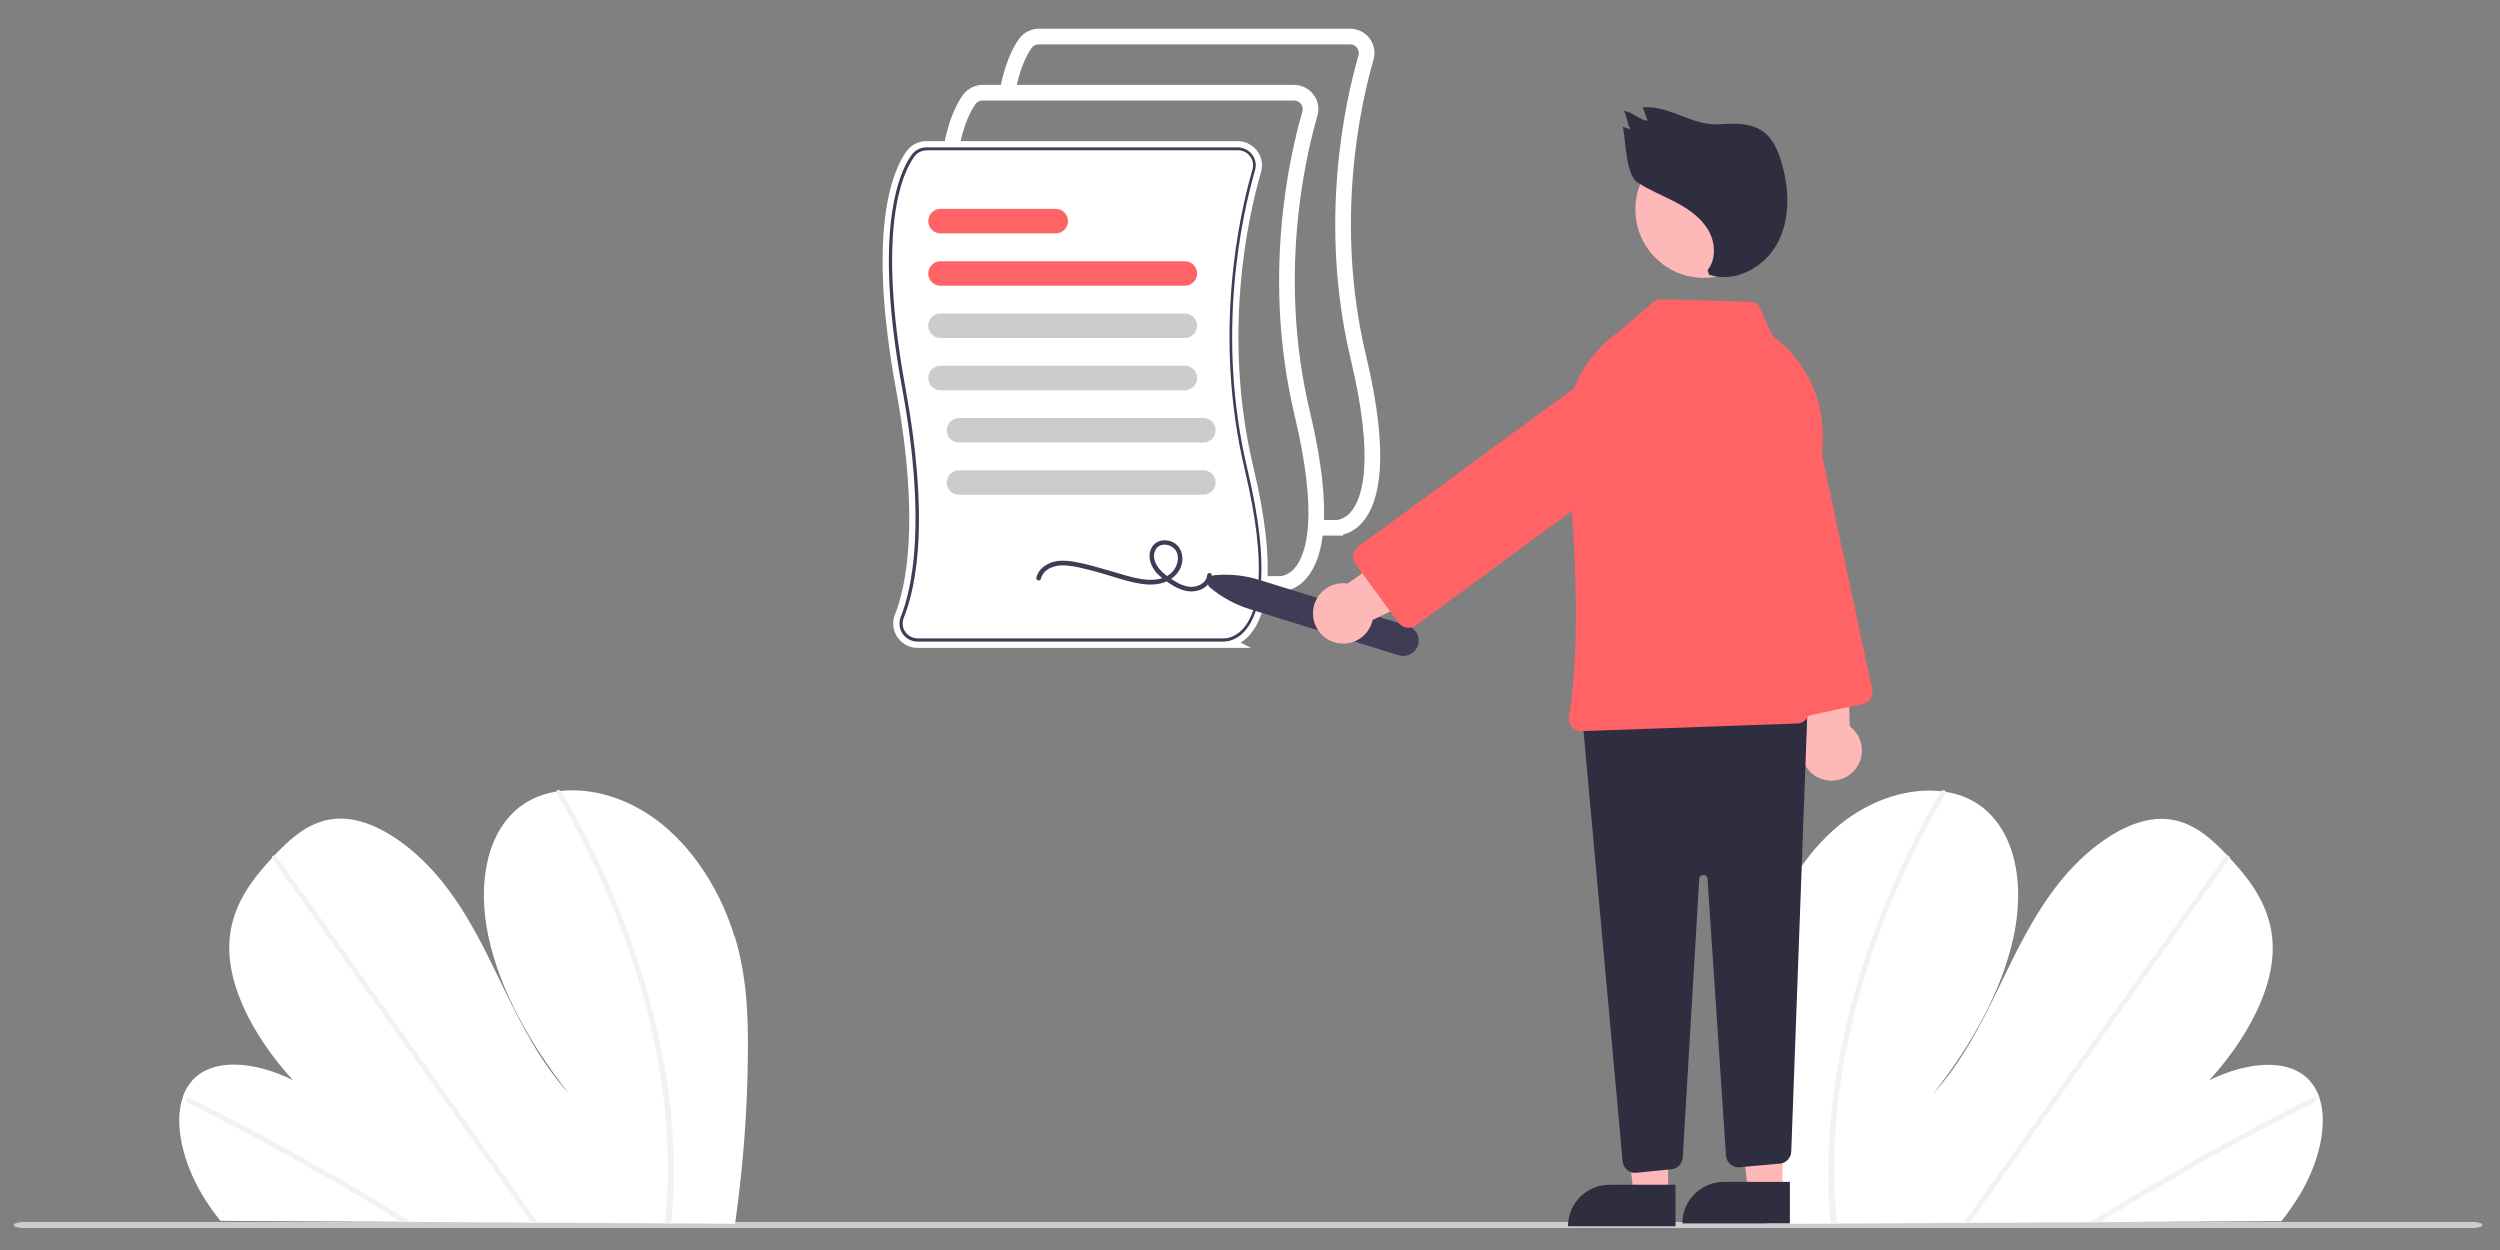 <?xml version="1.0" encoding="UTF-8"?>
<svg id="projects_page_helper_image" data-name="projects page helper image" xmlns="http://www.w3.org/2000/svg" viewBox="0 0 200 100">
  <rect x="0" y="0" width="200" height="100" fill="#808080" stroke="none"/>
  <defs>
    <style>
      .cls-1 {
        fill: #f2f2f2;
      }

      .cls-2, .cls-3 {
        fill: #fff;
      }

      .cls-4 {
        fill: #ffb8b8;
      }

      .cls-5 {
        fill: #ff6366;
      }

      .cls-6, .cls-7 {
        fill: #ccc;
      }

      .cls-8 {
        fill: #3f3d56;
      }

      .cls-9 {
        fill: #2f2e41;
      }

      .cls-3, .cls-10, .cls-7 {
        stroke: #fff;
        stroke-miterlimit: 10;
      }

      .cls-10 {
        fill: #e6e6e6;
      }
    </style>
  </defs>
  <path id="ground" class="cls-6" d="M197.86,98.24H1.84c-.41,0-.74-.11-.74-.24s.33-.24,.74-.24H197.86c.41,0,.74,.11,.74,.24s-.33,.24-.74,.24Z"/>
  <g id="accept_terms" data-name="accept terms">
    <g id="document">
      <path class="cls-10" d="M106.95,42.35s-.02,0-.03,0h-1.67s0-.25,0-.25h1.67s.83,.02,1.56-.86c1.09-1.32,1.98-4.58,.06-12.64-2.58-10.83-.43-20.41,.62-24.02,.18-.64-.18-1.3-.82-1.48-.11-.03-.22-.05-.33-.05h-24.91c-.38,0-.75,.18-.97,.49-.44,.61-1.05,1.78-1.43,3.89l-.24-.04c.39-2.16,1.02-3.36,1.47-3.99,.27-.37,.71-.6,1.17-.6h24.91c.8,0,1.45,.65,1.45,1.44,0,.14-.02,.27-.06,.4-1.04,3.59-3.18,13.12-.61,23.89,1.95,8.17,1.01,11.5-.12,12.86-.74,.9-1.56,.94-1.72,.94Z"/>
      <path class="cls-7" d="M102.46,46.84s-.02,0-.03,0h-1.67s0-.25,0-.25h1.67s.83,.02,1.56-.86c1.09-1.32,1.98-4.58,.06-12.64-2.58-10.83-.43-20.41,.62-24.02,.18-.64-.18-1.3-.82-1.48-.11-.03-.22-.05-.33-.05h-24.91c-.38,0-.75,.18-.97,.49-.44,.61-1.05,1.78-1.43,3.89l-.24-.04c.39-2.16,1.02-3.36,1.47-3.99,.27-.37,.71-.6,1.17-.6h24.91c.8,0,1.45,.65,1.45,1.44,0,.14-.02,.27-.06,.4-1.04,3.59-3.18,13.12-.61,23.89,1.95,8.17,1.01,11.5-.12,12.86-.74,.9-1.56,.94-1.72,.94Z"/>
      <path class="cls-3" d="M97.97,51.33s-.02,0-.03,0h-24.53c-.8,0-1.45-.65-1.45-1.44,0-.18,.03-.37,.1-.54,.89-2.22,2.09-7.56,.11-18.3-2.33-12.69-.24-17.28,.76-18.66,.27-.37,.71-.6,1.17-.6h24.91c.8,0,1.45,.65,1.45,1.44,0,.14-.02,.27-.06,.4-1.04,3.59-3.18,13.12-.61,23.89,1.95,8.17,1.01,11.5-.12,12.86-.74,.9-1.56,.94-1.72,.94Z"/>
      <path class="cls-8" d="M97.97,51.33s-.02,0-.03,0h-24.53c-.8,0-1.45-.65-1.45-1.44,0-.18,.03-.37,.1-.54,.89-2.22,2.09-7.56,.11-18.3-2.33-12.69-.24-17.28,.76-18.66,.27-.37,.71-.6,1.17-.6h24.91c.8,0,1.45,.65,1.45,1.44,0,.14-.02,.27-.06,.4-1.04,3.59-3.18,13.12-.61,23.89,1.95,8.17,1.01,11.5-.12,12.86-.74,.9-1.56,.94-1.72,.94ZM74.12,12.03c-.38,0-.75,.18-.97,.49-.99,1.36-3.03,5.87-.72,18.47,1.89,10.27,.97,15.69-.13,18.44-.15,.37-.11,.79,.12,1.11,.22,.33,.6,.53,1,.53h24.54s.83,.02,1.56-.86c1.09-1.32,1.98-4.58,.06-12.64-2.58-10.83-.43-20.41,.62-24.02,.18-.64-.18-1.3-.82-1.48-.11-.03-.22-.05-.33-.05h-24.91Z"/>
      <path class="cls-5" d="M94.79,22.86h-19.55c-.54,0-.98-.44-.98-.98s.44-.98,.98-.98h19.55c.54,0,.98,.44,.98,.98s-.44,.98-.98,.98Z"/>
      <path class="cls-6" d="M94.79,27.04h-19.55c-.54,0-.98-.44-.98-.98s.44-.98,.98-.98h19.55c.54,0,.98,.44,.98,.98s-.44,.98-.98,.98Z"/>
      <path class="cls-6" d="M94.79,31.22h-19.55c-.54,0-.98-.44-.98-.98s.44-.98,.98-.98h19.55c.54,0,.98,.44,.98,.98s-.44,.98-.98,.98Z"/>
      <path class="cls-6" d="M96.27,35.4h-19.55c-.54,0-.98-.44-.98-.98s.44-.98,.98-.98h19.55c.54,0,.98,.44,.98,.98s-.44,.98-.98,.98Z"/>
      <path class="cls-6" d="M96.27,39.58h-19.55c-.54,0-.98-.44-.98-.98s.44-.98,.98-.98h19.55c.54,0,.98,.44,.98,.98s-.44,.98-.98,.98Z"/>
      <path class="cls-5" d="M84.46,18.67h-9.22c-.54,0-.98-.44-.98-.98s.44-.98,.98-.98h9.22c.54,0,.98,.44,.98,.98s-.44,.98-.98,.98Z"/>
      <path class="cls-8" d="M83.27,46.32c.2-.84,1.13-1.12,1.89-1.09,.48,.03,.96,.11,1.43,.23,.49,.11,.98,.24,1.46,.38,.89,.25,1.76,.56,2.66,.76,.75,.16,1.56,.26,2.31,.03,.72-.22,1.33-.75,1.52-1.49,.18-.7-.07-1.46-.74-1.78-.62-.29-1.39-.14-1.7,.51-.34,.74,0,1.55,.55,2.09,.31,.29,.65,.55,1.01,.77,.37,.25,.78,.44,1.21,.54,.71,.15,1.56-.07,1.93-.75,.08-.15,.13-.32,.14-.5,.02-.24-.35-.23-.37,0-.06,.68-.85,.99-1.45,.92-.4-.07-.78-.21-1.12-.44-.33-.19-.64-.41-.93-.66-.5-.44-.97-1.15-.64-1.83,.27-.55,.99-.55,1.43-.19,.53,.43,.43,1.22,.09,1.73-.39,.57-1.08,.81-1.74,.83-.72,.03-1.43-.14-2.11-.33-.85-.24-1.69-.51-2.55-.74-.48-.13-.97-.25-1.47-.34-.47-.1-.95-.14-1.42-.1-.77,.09-1.56,.54-1.75,1.34-.05,.23,.3,.33,.36,.1h0Z"/>
    </g>
    <g id="person">
      <g>
        <path class="cls-2" d="M140.32,84.32c.04,4.39,.36,8.78,.96,13.14,.02,.15,.04,.31,.07,.46l41.16-.23c.12-.15,.24-.31,.36-.46,.38-.51,.74-1.04,1.08-1.59,1.59-2.64,2.32-5.73,1.59-7.86v-.03c-.17-.47-.42-.9-.74-1.27-1.66-1.87-5.02-1.56-8.07-.05,2.74-2.99,4.91-6.77,5.08-10.14,.16-3.29-1.56-5.64-3.42-7.64-.06-.07-.12-.13-.18-.19-.03-.03-.06-.06-.09-.1-1.46-1.52-3.15-3.02-5.61-2.84-2.69,.2-5.68,2.46-7.77,5.09-2.09,2.63-3.49,5.61-4.9,8.53-1.41,2.91-2.94,5.9-5.21,8.39,3.07-3.88,5.54-8.3,6.46-12.6s.11-8.42-2.63-10.45c-.83-.6-1.79-.98-2.8-1.13-.12-.02-.24-.04-.36-.05-2.53-.29-5.56,.59-8.13,2.68-2.83,2.31-4.8,5.72-5.77,8.97-.98,3.24-1.08,6.37-1.05,9.39Z"/>
        <path class="cls-1" d="M167.25,97.77h.79c.25-.16,.5-.32,.75-.47,.16-.1,.31-.19,.47-.29,2.61-1.59,5.24-3.12,7.88-4.59,2.64-1.47,5.29-2.86,7.96-4.19,.15-.06,.23-.22,.19-.38,0,0,0-.02-.01-.03-.04-.07-.12-.1-.24-.04-.33,.16-.66,.33-.98,.5-2.67,1.35-5.34,2.77-7.99,4.26-2.65,1.49-5.28,3.04-7.9,4.66-.06,.03-.11,.07-.17,.1-.25,.15-.5,.31-.75,.46Z"/>
        <path class="cls-1" d="M157.1,97.82h.49c.11-.16,.22-.31,.33-.46,2.58-3.62,5.16-7.23,7.74-10.85,4.22-5.92,8.44-11.84,12.66-17.76,.03-.03,.04-.07,.05-.11,.04-.13-.06-.21-.18-.19-.11,.02-.2,.07-.26,.16-2.37,3.32-4.73,6.64-7.1,9.96-4.2,5.89-8.4,11.78-12.6,17.67-.27,.37-.53,.75-.8,1.12-.11,.15-.22,.31-.33,.46Z"/>
        <path class="cls-1" d="M146.26,95c.02,.82,.08,1.63,.15,2.43,.01,.15,.03,.31,.04,.46h.51c-.02-.16-.03-.31-.04-.46-.11-1.16-.18-2.32-.19-3.52-.01-3.33,.31-6.65,.97-9.91,.7-3.51,1.7-6.96,3-10.29,1.36-3.52,3-6.93,4.9-10.18,.04-.05,.05-.12,.05-.18-.02-.15-.21-.19-.36-.05-.03,.03-.05,.06-.07,.09-.24,.41-.47,.81-.69,1.22-1.83,3.28-3.4,6.69-4.69,10.22-1.23,3.35-2.16,6.8-2.79,10.31-.59,3.26-.85,6.57-.76,9.88Z"/>
      </g>
      <g>
        <path class="cls-2" d="M58.76,74.93c-.98-3.24-2.94-6.66-5.77-8.97-2.57-2.09-5.6-2.97-8.13-2.68-.12,.01-.24,.03-.36,.05-1.01,.15-1.97,.54-2.8,1.13-2.74,2.02-3.54,6.15-2.63,10.45s3.39,8.71,6.46,12.6c-2.27-2.49-3.79-5.47-5.21-8.39-1.41-2.91-2.8-5.9-4.9-8.53-2.09-2.63-5.08-4.89-7.77-5.09-2.46-.18-4.15,1.32-5.61,2.84-.03,.03-.06,.06-.09,.1-.06,.06-.12,.13-.18,.19-1.87,2-3.59,4.35-3.42,7.64,.17,3.37,2.34,7.15,5.08,10.14-3.05-1.51-6.41-1.82-8.07,.05-.32,.37-.57,.8-.73,1.27v.03c-.74,2.13-.01,5.22,1.57,7.86,.33,.55,.69,1.08,1.08,1.59,.12,.16,.23,.31,.36,.46l41.16,.23c.02-.15,.04-.31,.07-.46,.6-4.35,.93-8.74,.96-13.14,.03-3.02-.07-6.14-1.05-9.39Z"/>
        <path class="cls-1" d="M32.13,97.3c-.06-.03-.11-.07-.17-.1-2.62-1.62-5.25-3.17-7.9-4.66-2.65-1.49-5.31-2.91-7.99-4.26-.33-.17-.66-.33-.98-.5-.12-.06-.2-.03-.24,.04,0,0-.01,.02-.01,.03-.04,.15,.04,.31,.19,.38,2.67,1.33,5.32,2.73,7.96,4.19,2.64,1.46,5.27,2.99,7.88,4.59,.16,.1,.32,.19,.47,.29,.25,.15,.5,.31,.75,.46h.79c-.25-.15-.5-.3-.75-.46Z"/>
        <path class="cls-1" d="M42.7,97.36c-.27-.37-.53-.75-.8-1.12-4.2-5.89-8.4-11.78-12.6-17.67-2.37-3.32-4.73-6.64-7.1-9.96-.06-.09-.15-.15-.26-.16-.12-.01-.22,.06-.18,.19,.01,.04,.03,.08,.05,.11,4.22,5.92,8.44,11.84,12.66,17.76,2.58,3.62,5.16,7.23,7.74,10.85,.11,.15,.22,.31,.33,.46h.49c-.11-.15-.22-.3-.33-.46Z"/>
        <path class="cls-1" d="M53.11,85.12c-.63-3.51-1.57-6.96-2.79-10.31-1.29-3.53-2.86-6.94-4.69-10.22-.23-.41-.46-.81-.69-1.22-.02-.03-.04-.07-.07-.09-.14-.14-.34-.1-.36,.05,0,.06,0,.13,.05,.18,1.9,3.26,3.54,6.66,4.9,10.18,1.3,3.34,2.3,6.78,3,10.29,.66,3.26,.98,6.58,.97,9.91-.01,1.2-.09,2.37-.19,3.52-.01,.15-.03,.31-.04,.46h.51c.01-.15,.03-.3,.04-.46,.07-.8,.13-1.61,.15-2.43,.08-3.31-.17-6.62-.76-9.88Z"/>
      </g>
      <path class="cls-8" d="M96.81,47.01c-.24-.2-.27-.55-.07-.79,.09-.11,.23-.18,.38-.2,1.22-.12,2.45,0,3.61,.37l11.9,3.68c.65,.2,1.01,.89,.81,1.54s-.89,1.01-1.54,.81l-11.9-3.68c-1.17-.36-2.25-.95-3.19-1.73Z"/>
      <path class="cls-4" d="M145.59,62.27c-1.22-.51-1.8-1.92-1.28-3.14,.05-.13,.12-.26,.2-.37l-2.04-10.67,5.2-.41,.31,10.43c1.07,.79,1.29,2.31,.49,3.37-.67,.89-1.86,1.22-2.88,.78Z"/>
      <path class="cls-5" d="M142.14,56.77l-5.29-24.66c-.45-2.11,.89-4.19,3-4.64,2.11-.45,4.19,.89,4.64,3,0,0,0,0,0,0l5.29,24.66c.12,.54-.23,1.08-.77,1.19l-5.67,1.22c-.54,.12-1.08-.23-1.19-.77,0,0,0,0,0,0Z"/>
      <polygon class="cls-4" points="133.45 95.56 130.71 95.56 129.41 85 133.45 85 133.45 95.56"/>
      <path class="cls-9" d="M128.76,94.78h5.28v3.32h-8.6c0-1.84,1.49-3.32,3.32-3.32Z"/>
      <polygon class="cls-4" points="142.6 95.34 139.86 95.34 138.56 84.78 142.6 84.78 142.6 95.34"/>
      <path class="cls-9" d="M137.91,94.55h5.28v3.32h-8.6c0-1.84,1.49-3.32,3.32-3.32Z"/>
      <path class="cls-9" d="M130.17,93.59c-.21-.17-.34-.42-.36-.68l-3.18-34.99c-.05-.55,.36-1.04,.91-1.09,.02,0,.04,0,.05,0l15.95-.6c.55-.02,1.02,.41,1.04,.97,0,.02,0,.05,0,.07l-1.28,34.86c-.02,.5-.41,.92-.91,.96l-3.22,.29c-.55,.05-1.04-.36-1.09-.91,0,0,0-.02,0-.02l-1.48-22.14c0-.18-.15-.32-.33-.31,0,0,0,0,0,0h0c-.18,0-.33,.13-.33,.31,0,0,0,0,0,0l-1.32,22.29c-.03,.49-.41,.89-.9,.94l-2.81,.28c-.27,.03-.53-.05-.74-.22h0Z"/>
      <circle class="cls-4" cx="136.31" cy="16.75" r="5.48"/>
      <path class="cls-5" d="M125.75,58.15c-.2-.22-.28-.53-.23-.82,1.01-6.15,.44-15.19-.22-21.7-.35-3.51,1.2-6.94,4.07-9l2.86-2.45c.19-.16,.43-.25,.68-.24l7.11,.2c.26,0,.5,.11,.68,.29l1.1,2.43h.01c2.66,1.96,4.16,5.12,4,8.42l-1.05,21.64c-.03,.52-.45,.94-.97,.96l-17.26,.61s-.02,0-.03,0c-.29,0-.56-.12-.76-.34Z"/>
      <path class="cls-4" d="M105.04,49.12c-.03-1.32,1.01-2.42,2.34-2.46,.14,0,.28,0,.42,.03l8.9-6.23,2.5,4.58-9.39,4.56c-.29,1.3-1.58,2.12-2.88,1.83-1.09-.24-1.87-1.2-1.89-2.31h0Z"/>
      <path class="cls-5" d="M112.53,50.21c-.26-.04-.5-.18-.66-.4l-3.43-4.68c-.33-.45-.23-1.08,.22-1.4l20.33-14.92c1.74-1.28,4.18-.9,5.46,.84,1.28,1.74,.9,4.18-.84,5.46h0l-20.33,14.92c-.17,.13-.38,.19-.59,.19-.05,0-.1,0-.15-.01Z"/>
      <path class="cls-9" d="M136.59,21.63c.73-.89,.65-2.25,.06-3.24s-1.57-1.67-2.59-2.21-2.1-.95-3.06-1.59-.92-3.32-1.17-4.44l.61,.2c-.23-.3-.31-1.18-.54-1.48,.69,.07,1.22,.72,1.91,.79l-.4-1.07c2.36-.15,3.83,1.49,6.19,1.35,1.17-.07,2.44-.12,3.4,.55,.84,.58,1.26,1.59,1.54,2.57,.6,2.1,.69,4.46-.34,6.39s-3.4,3.23-5.47,2.53l-.12-.35Z"/>
    </g>
  </g>
</svg>